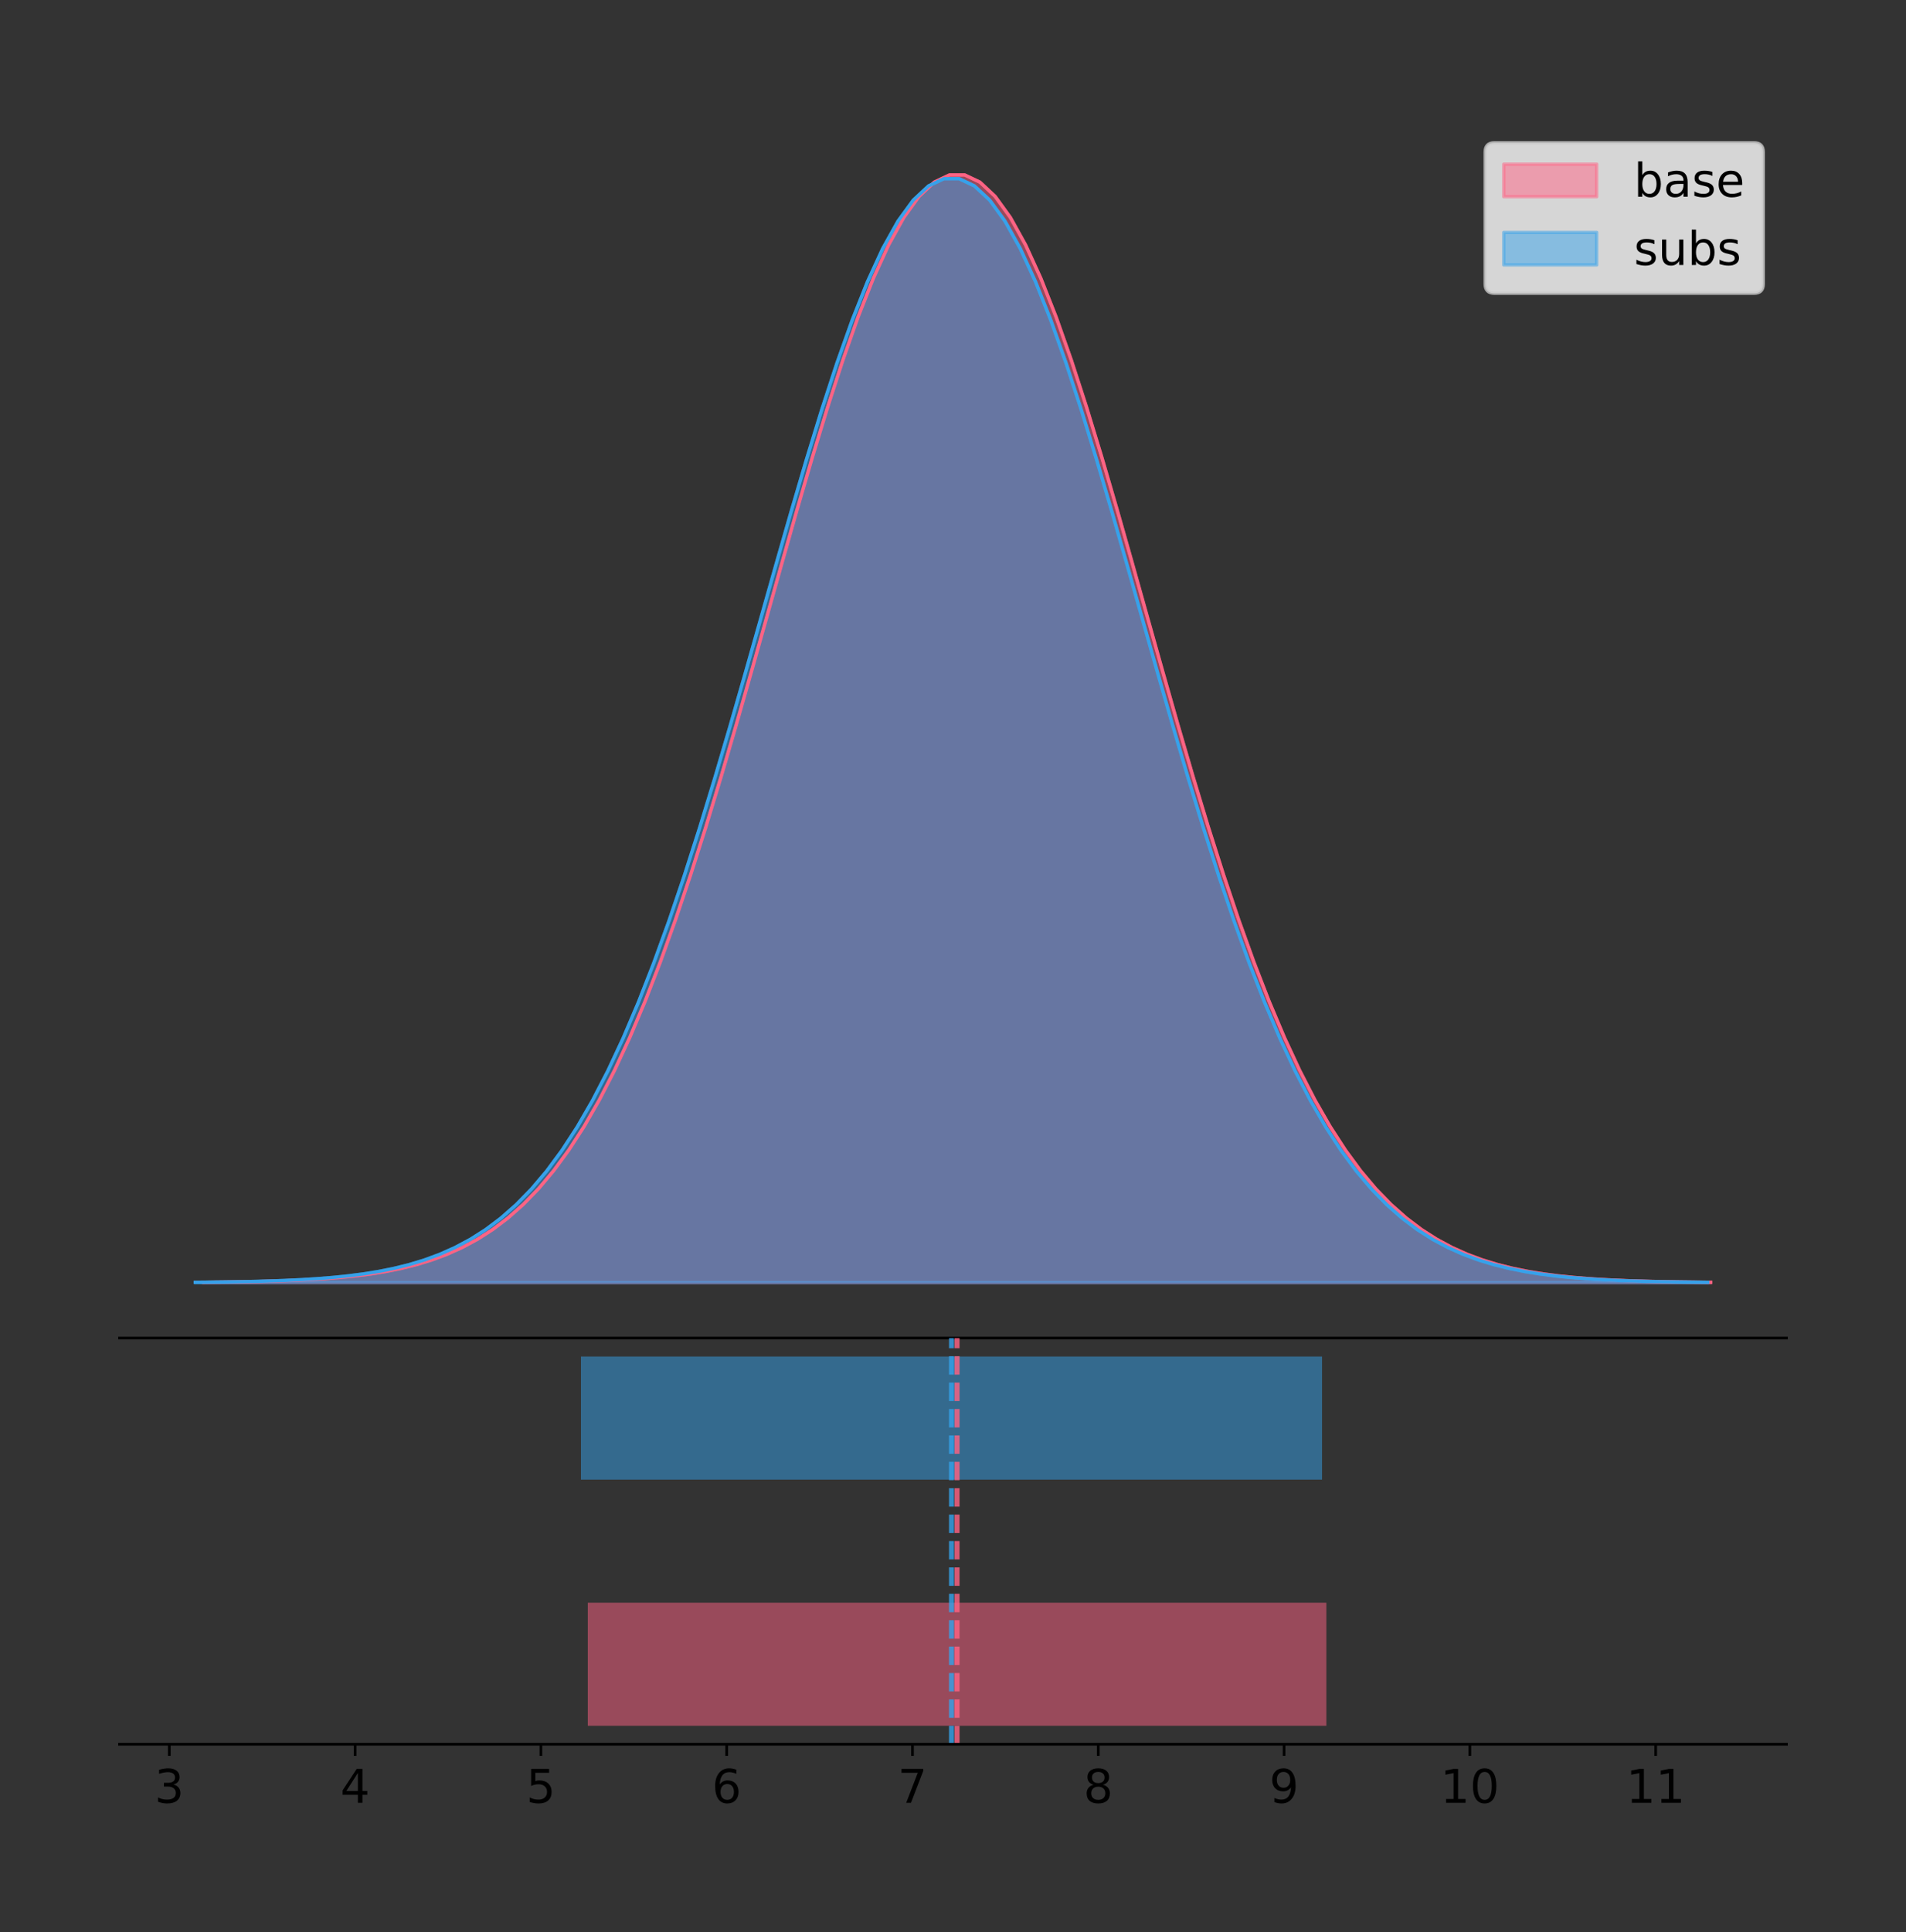 <?xml version="1.0" encoding="utf-8" standalone="no"?>
<!DOCTYPE svg PUBLIC "-//W3C//DTD SVG 1.1//EN"
  "http://www.w3.org/Graphics/SVG/1.1/DTD/svg11.dtd">
<!-- Created with matplotlib (https://matplotlib.org/) -->
<svg height="581.789pt" version="1.1" viewBox="0 0 574.2 581.789" width="574.2pt" xmlns="http://www.w3.org/2000/svg" xmlns:xlink="http://www.w3.org/1999/xlink">
 <rect x="0" y="0" width="574.2" height="581.789" fill="#333333" stroke="none"/>
 <defs>
  <style type="text/css">
*{stroke-linecap:butt;stroke-linejoin:round;}
  </style>
 </defs>
 <g id="figure_1">
  <g id="patch_1">
   <path d="M 0 581.789 
L 574.2 581.789 
L 574.2 0 
L 0 0 
z
" style="fill:none;"/>
  </g>
  <g id="axes_1">
   <g id="patch_2">
    <path d="M 36 402.93 
L 538.2 402.93 
L 538.2 36 
L 36 36 
z
" style="fill:none;"/>
   </g>
   <g id="PolyCollection_1">
    <defs>
     <path d="M 61.282 -195.538 
L 61.282 -195.65 
L 65.869 -195.692 
L 70.456 -195.749 
L 75.043 -195.825 
L 79.629 -195.925 
L 84.216 -196.058 
L 88.803 -196.23 
L 93.39 -196.455 
L 97.976 -196.744 
L 102.563 -197.115 
L 107.15 -197.585 
L 111.737 -198.179 
L 116.324 -198.923 
L 120.91 -199.848 
L 125.497 -200.99 
L 130.084 -202.39 
L 134.671 -204.093 
L 139.257 -206.151 
L 143.844 -208.617 
L 148.431 -211.552 
L 153.018 -215.017 
L 157.605 -219.078 
L 162.191 -223.801 
L 166.778 -229.25 
L 171.365 -235.488 
L 175.952 -242.572 
L 180.538 -250.552 
L 185.125 -259.468 
L 189.712 -269.344 
L 194.299 -280.192 
L 198.885 -292.002 
L 203.472 -304.744 
L 208.059 -318.365 
L 212.646 -332.786 
L 217.233 -347.901 
L 221.819 -363.58 
L 226.406 -379.667 
L 230.993 -395.98 
L 235.58 -412.318 
L 240.166 -428.462 
L 244.753 -444.18 
L 249.34 -459.23 
L 253.927 -473.372 
L 258.513 -486.366 
L 263.1 -497.987 
L 267.687 -508.025 
L 272.274 -516.294 
L 276.861 -522.64 
L 281.447 -526.94 
L 286.034 -529.111 
L 290.621 -529.111 
L 295.208 -526.94 
L 299.794 -522.64 
L 304.381 -516.294 
L 308.968 -508.025 
L 313.555 -497.987 
L 318.142 -486.366 
L 322.728 -473.372 
L 327.315 -459.23 
L 331.902 -444.18 
L 336.489 -428.462 
L 341.075 -412.318 
L 345.662 -395.98 
L 350.249 -379.667 
L 354.836 -363.58 
L 359.422 -347.901 
L 364.009 -332.786 
L 368.596 -318.365 
L 373.183 -304.744 
L 377.77 -292.002 
L 382.356 -280.192 
L 386.943 -269.344 
L 391.53 -259.468 
L 396.117 -250.552 
L 400.703 -242.572 
L 405.29 -235.488 
L 409.877 -229.25 
L 414.464 -223.801 
L 419.051 -219.078 
L 423.637 -215.017 
L 428.224 -211.552 
L 432.811 -208.617 
L 437.398 -206.151 
L 441.984 -204.093 
L 446.571 -202.39 
L 451.158 -200.99 
L 455.745 -199.848 
L 460.331 -198.923 
L 464.918 -198.179 
L 469.505 -197.585 
L 474.092 -197.115 
L 478.679 -196.744 
L 483.265 -196.455 
L 487.852 -196.23 
L 492.439 -196.058 
L 497.026 -195.925 
L 501.612 -195.825 
L 506.199 -195.749 
L 510.786 -195.692 
L 515.373 -195.65 
L 515.373 -195.538 
L 515.373 -195.538 
L 510.786 -195.538 
L 506.199 -195.538 
L 501.612 -195.538 
L 497.026 -195.538 
L 492.439 -195.538 
L 487.852 -195.538 
L 483.265 -195.538 
L 478.679 -195.538 
L 474.092 -195.538 
L 469.505 -195.538 
L 464.918 -195.538 
L 460.331 -195.538 
L 455.745 -195.538 
L 451.158 -195.538 
L 446.571 -195.538 
L 441.984 -195.538 
L 437.398 -195.538 
L 432.811 -195.538 
L 428.224 -195.538 
L 423.637 -195.538 
L 419.051 -195.538 
L 414.464 -195.538 
L 409.877 -195.538 
L 405.29 -195.538 
L 400.703 -195.538 
L 396.117 -195.538 
L 391.53 -195.538 
L 386.943 -195.538 
L 382.356 -195.538 
L 377.77 -195.538 
L 373.183 -195.538 
L 368.596 -195.538 
L 364.009 -195.538 
L 359.422 -195.538 
L 354.836 -195.538 
L 350.249 -195.538 
L 345.662 -195.538 
L 341.075 -195.538 
L 336.489 -195.538 
L 331.902 -195.538 
L 327.315 -195.538 
L 322.728 -195.538 
L 318.142 -195.538 
L 313.555 -195.538 
L 308.968 -195.538 
L 304.381 -195.538 
L 299.794 -195.538 
L 295.208 -195.538 
L 290.621 -195.538 
L 286.034 -195.538 
L 281.447 -195.538 
L 276.861 -195.538 
L 272.274 -195.538 
L 267.687 -195.538 
L 263.1 -195.538 
L 258.513 -195.538 
L 253.927 -195.538 
L 249.34 -195.538 
L 244.753 -195.538 
L 240.166 -195.538 
L 235.58 -195.538 
L 230.993 -195.538 
L 226.406 -195.538 
L 221.819 -195.538 
L 217.233 -195.538 
L 212.646 -195.538 
L 208.059 -195.538 
L 203.472 -195.538 
L 198.885 -195.538 
L 194.299 -195.538 
L 189.712 -195.538 
L 185.125 -195.538 
L 180.538 -195.538 
L 175.952 -195.538 
L 171.365 -195.538 
L 166.778 -195.538 
L 162.191 -195.538 
L 157.605 -195.538 
L 153.018 -195.538 
L 148.431 -195.538 
L 143.844 -195.538 
L 139.257 -195.538 
L 134.671 -195.538 
L 130.084 -195.538 
L 125.497 -195.538 
L 120.91 -195.538 
L 116.324 -195.538 
L 111.737 -195.538 
L 107.15 -195.538 
L 102.563 -195.538 
L 97.976 -195.538 
L 93.39 -195.538 
L 88.803 -195.538 
L 84.216 -195.538 
L 79.629 -195.538 
L 75.043 -195.538 
L 70.456 -195.538 
L 65.869 -195.538 
L 61.282 -195.538 
z
" id="m61e65db66b" style="stroke:#ff6384;stroke-opacity:0.5;"/>
    </defs>
    <g clip-path="url(#p063ae6d0a6)">
     <use style="fill:#ff6384;fill-opacity:0.5;stroke:#ff6384;stroke-opacity:0.5;" x="0" xlink:href="#m61e65db66b" y="581.789"/>
    </g>
   </g>
   <g id="PolyCollection_2">
    <defs>
     <path d="M 58.827 -195.538 
L 58.827 -195.65 
L 63.43 -195.692 
L 68.032 -195.748 
L 72.635 -195.824 
L 77.237 -195.924 
L 81.84 -196.056 
L 86.442 -196.228 
L 91.044 -196.452 
L 95.647 -196.74 
L 100.249 -197.109 
L 104.852 -197.578 
L 109.454 -198.17 
L 114.057 -198.911 
L 118.659 -199.833 
L 123.262 -200.972 
L 127.864 -202.367 
L 132.466 -204.064 
L 137.069 -206.115 
L 141.671 -208.572 
L 146.274 -211.497 
L 150.876 -214.951 
L 155.479 -218.998 
L 160.081 -223.704 
L 164.684 -229.135 
L 169.286 -235.352 
L 173.888 -242.412 
L 178.491 -250.365 
L 183.093 -259.25 
L 187.696 -269.093 
L 192.298 -279.904 
L 196.901 -291.674 
L 201.503 -304.373 
L 206.106 -317.947 
L 210.708 -332.318 
L 215.31 -347.382 
L 219.913 -363.008 
L 224.515 -379.04 
L 229.118 -395.297 
L 233.72 -411.58 
L 238.323 -427.669 
L 242.925 -443.333 
L 247.528 -458.332 
L 252.13 -472.425 
L 256.732 -485.376 
L 261.335 -496.957 
L 265.937 -506.96 
L 270.54 -515.202 
L 275.142 -521.526 
L 279.745 -525.811 
L 284.347 -527.975 
L 288.95 -527.975 
L 293.552 -525.811 
L 298.154 -521.526 
L 302.757 -515.202 
L 307.359 -506.96 
L 311.962 -496.957 
L 316.564 -485.376 
L 321.167 -472.425 
L 325.769 -458.332 
L 330.372 -443.333 
L 334.974 -427.669 
L 339.576 -411.58 
L 344.179 -395.297 
L 348.781 -379.04 
L 353.384 -363.008 
L 357.986 -347.382 
L 362.589 -332.318 
L 367.191 -317.947 
L 371.794 -304.373 
L 376.396 -291.674 
L 380.999 -279.904 
L 385.601 -269.093 
L 390.203 -259.25 
L 394.806 -250.365 
L 399.408 -242.412 
L 404.011 -235.352 
L 408.613 -229.135 
L 413.216 -223.704 
L 417.818 -218.998 
L 422.421 -214.951 
L 427.023 -211.497 
L 431.625 -208.572 
L 436.228 -206.115 
L 440.83 -204.064 
L 445.433 -202.367 
L 450.035 -200.972 
L 454.638 -199.833 
L 459.24 -198.911 
L 463.843 -198.17 
L 468.445 -197.578 
L 473.047 -197.109 
L 477.65 -196.74 
L 482.252 -196.452 
L 486.855 -196.228 
L 491.457 -196.056 
L 496.06 -195.924 
L 500.662 -195.824 
L 505.265 -195.748 
L 509.867 -195.692 
L 514.469 -195.65 
L 514.469 -195.538 
L 514.469 -195.538 
L 509.867 -195.538 
L 505.265 -195.538 
L 500.662 -195.538 
L 496.06 -195.538 
L 491.457 -195.538 
L 486.855 -195.538 
L 482.252 -195.538 
L 477.65 -195.538 
L 473.047 -195.538 
L 468.445 -195.538 
L 463.843 -195.538 
L 459.24 -195.538 
L 454.638 -195.538 
L 450.035 -195.538 
L 445.433 -195.538 
L 440.83 -195.538 
L 436.228 -195.538 
L 431.625 -195.538 
L 427.023 -195.538 
L 422.421 -195.538 
L 417.818 -195.538 
L 413.216 -195.538 
L 408.613 -195.538 
L 404.011 -195.538 
L 399.408 -195.538 
L 394.806 -195.538 
L 390.203 -195.538 
L 385.601 -195.538 
L 380.999 -195.538 
L 376.396 -195.538 
L 371.794 -195.538 
L 367.191 -195.538 
L 362.589 -195.538 
L 357.986 -195.538 
L 353.384 -195.538 
L 348.781 -195.538 
L 344.179 -195.538 
L 339.576 -195.538 
L 334.974 -195.538 
L 330.372 -195.538 
L 325.769 -195.538 
L 321.167 -195.538 
L 316.564 -195.538 
L 311.962 -195.538 
L 307.359 -195.538 
L 302.757 -195.538 
L 298.154 -195.538 
L 293.552 -195.538 
L 288.95 -195.538 
L 284.347 -195.538 
L 279.745 -195.538 
L 275.142 -195.538 
L 270.54 -195.538 
L 265.937 -195.538 
L 261.335 -195.538 
L 256.732 -195.538 
L 252.13 -195.538 
L 247.528 -195.538 
L 242.925 -195.538 
L 238.323 -195.538 
L 233.72 -195.538 
L 229.118 -195.538 
L 224.515 -195.538 
L 219.913 -195.538 
L 215.31 -195.538 
L 210.708 -195.538 
L 206.106 -195.538 
L 201.503 -195.538 
L 196.901 -195.538 
L 192.298 -195.538 
L 187.696 -195.538 
L 183.093 -195.538 
L 178.491 -195.538 
L 173.888 -195.538 
L 169.286 -195.538 
L 164.684 -195.538 
L 160.081 -195.538 
L 155.479 -195.538 
L 150.876 -195.538 
L 146.274 -195.538 
L 141.671 -195.538 
L 137.069 -195.538 
L 132.466 -195.538 
L 127.864 -195.538 
L 123.262 -195.538 
L 118.659 -195.538 
L 114.057 -195.538 
L 109.454 -195.538 
L 104.852 -195.538 
L 100.249 -195.538 
L 95.647 -195.538 
L 91.044 -195.538 
L 86.442 -195.538 
L 81.84 -195.538 
L 77.237 -195.538 
L 72.635 -195.538 
L 68.032 -195.538 
L 63.43 -195.538 
L 58.827 -195.538 
z
" id="m192eef8b9d" style="stroke:#36a2eb;stroke-opacity:0.5;"/>
    </defs>
    <g clip-path="url(#p063ae6d0a6)">
     <use style="fill:#36a2eb;fill-opacity:0.5;stroke:#36a2eb;stroke-opacity:0.5;" x="0" xlink:href="#m192eef8b9d" y="581.789"/>
    </g>
   </g>
   <g id="line2d_1">
    <path clip-path="url(#p063ae6d0a6)" d="M 61.282 386.139 
L 65.869 386.097 
L 70.456 386.04 
L 75.043 385.965 
L 79.629 385.864 
L 84.216 385.732 
L 88.803 385.559 
L 93.39 385.334 
L 97.976 385.045 
L 102.563 384.675 
L 107.15 384.204 
L 111.737 383.61 
L 116.324 382.867 
L 120.91 381.941 
L 125.497 380.799 
L 130.084 379.399 
L 134.671 377.696 
L 139.257 375.639 
L 143.844 373.172 
L 148.431 370.238 
L 153.018 366.772 
L 157.605 362.711 
L 162.191 357.989 
L 166.778 352.539 
L 171.365 346.301 
L 175.952 339.217 
L 180.538 331.237 
L 185.125 322.322 
L 189.712 312.445 
L 194.299 301.597 
L 198.885 289.787 
L 203.472 277.045 
L 208.059 263.424 
L 212.646 249.004 
L 217.233 233.888 
L 221.819 218.209 
L 226.406 202.123 
L 230.993 185.809 
L 235.58 169.471 
L 240.166 153.327 
L 244.753 137.61 
L 249.34 122.559 
L 253.927 108.418 
L 258.513 95.423 
L 263.1 83.803 
L 267.687 73.765 
L 272.274 65.495 
L 276.861 59.15 
L 281.447 54.85 
L 286.034 52.679 
L 290.621 52.679 
L 295.208 54.85 
L 299.794 59.15 
L 304.381 65.495 
L 308.968 73.765 
L 313.555 83.803 
L 318.142 95.423 
L 322.728 108.418 
L 327.315 122.559 
L 331.902 137.61 
L 336.489 153.327 
L 341.075 169.471 
L 345.662 185.809 
L 350.249 202.123 
L 354.836 218.209 
L 359.422 233.888 
L 364.009 249.004 
L 368.596 263.424 
L 373.183 277.045 
L 377.77 289.787 
L 382.356 301.597 
L 386.943 312.445 
L 391.53 322.322 
L 396.117 331.237 
L 400.703 339.217 
L 405.29 346.301 
L 409.877 352.539 
L 414.464 357.989 
L 419.051 362.711 
L 423.637 366.772 
L 428.224 370.238 
L 432.811 373.172 
L 437.398 375.639 
L 441.984 377.696 
L 446.571 379.399 
L 451.158 380.799 
L 455.745 381.941 
L 460.331 382.867 
L 464.918 383.61 
L 469.505 384.204 
L 474.092 384.675 
L 478.679 385.045 
L 483.265 385.334 
L 487.852 385.559 
L 492.439 385.732 
L 497.026 385.864 
L 501.612 385.965 
L 506.199 386.04 
L 510.786 386.097 
L 515.373 386.139 
" style="fill:none;stroke:#ff6384;stroke-linecap:square;"/>
   </g>
   <g id="line2d_2">
    <path clip-path="url(#p063ae6d0a6)" d="M 58.827 386.14 
L 63.43 386.098 
L 68.032 386.041 
L 72.635 385.966 
L 77.237 385.865 
L 81.84 385.734 
L 86.442 385.561 
L 91.044 385.338 
L 95.647 385.049 
L 100.249 384.68 
L 104.852 384.211 
L 109.454 383.619 
L 114.057 382.878 
L 118.659 381.956 
L 123.262 380.818 
L 127.864 379.423 
L 132.466 377.725 
L 137.069 375.675 
L 141.671 373.217 
L 146.274 370.292 
L 150.876 366.839 
L 155.479 362.791 
L 160.081 358.085 
L 164.684 352.654 
L 169.286 346.437 
L 173.888 339.377 
L 178.491 331.424 
L 183.093 322.539 
L 187.696 312.696 
L 192.298 301.886 
L 196.901 290.116 
L 201.503 277.417 
L 206.106 263.842 
L 210.708 249.471 
L 215.31 234.407 
L 219.913 218.781 
L 224.515 202.75 
L 229.118 186.492 
L 233.72 170.209 
L 238.323 154.12 
L 242.925 138.456 
L 247.528 123.457 
L 252.13 109.364 
L 256.732 96.414 
L 261.335 84.833 
L 265.937 74.829 
L 270.54 66.588 
L 275.142 60.264 
L 279.745 55.978 
L 284.347 53.815 
L 288.95 53.815 
L 293.552 55.978 
L 298.154 60.264 
L 302.757 66.588 
L 307.359 74.829 
L 311.962 84.833 
L 316.564 96.414 
L 321.167 109.364 
L 325.769 123.457 
L 330.372 138.456 
L 334.974 154.12 
L 339.576 170.209 
L 344.179 186.492 
L 348.781 202.75 
L 353.384 218.781 
L 357.986 234.407 
L 362.589 249.471 
L 367.191 263.842 
L 371.794 277.417 
L 376.396 290.116 
L 380.999 301.886 
L 385.601 312.696 
L 390.203 322.539 
L 394.806 331.424 
L 399.408 339.377 
L 404.011 346.437 
L 408.613 352.654 
L 413.216 358.085 
L 417.818 362.791 
L 422.421 366.839 
L 427.023 370.292 
L 431.625 373.217 
L 436.228 375.675 
L 440.83 377.725 
L 445.433 379.423 
L 450.035 380.818 
L 454.638 381.956 
L 459.24 382.878 
L 463.843 383.619 
L 468.445 384.211 
L 473.047 384.68 
L 477.65 385.049 
L 482.252 385.338 
L 486.855 385.561 
L 491.457 385.734 
L 496.06 385.865 
L 500.662 385.966 
L 505.265 386.041 
L 509.867 386.098 
L 514.469 386.14 
" style="fill:none;stroke:#36a2eb;stroke-linecap:square;"/>
   </g>
   <g id="patch_3">
    <path d="M 36 402.93 
L 538.2 402.93 
" style="fill:none;stroke:#000000;stroke-linecap:square;stroke-linejoin:miter;stroke-width:0.8;"/>
   </g>
   <g id="legend_1">
    <g id="patch_4">
     <path d="M 450.225 88.299 
L 528.4 88.299 
Q 531.2 88.299 531.2 85.499 
L 531.2 45.8 
Q 531.2 43 528.4 43 
L 450.225 43 
Q 447.425 43 447.425 45.8 
L 447.425 85.499 
Q 447.425 88.299 450.225 88.299 
z
" style="fill:#ffffff;opacity:0.8;stroke:#cccccc;stroke-linejoin:miter;"/>
    </g>
    <g id="patch_5">
     <path d="M 453.025 59.238 
L 481.025 59.238 
L 481.025 49.438 
L 453.025 49.438 
z
" style="fill:#ff6384;opacity:0.5;stroke:#ff6384;stroke-linejoin:miter;"/>
    </g>
    <g id="text_1">
     <!-- base -->
     <defs>
      <path d="M 48.688 27.297 
Q 48.688 37.203 44.609 42.844 
Q 40.531 48.484 33.406 48.484 
Q 26.266 48.484 22.188 42.844 
Q 18.109 37.203 18.109 27.297 
Q 18.109 17.391 22.188 11.75 
Q 26.266 6.109 33.406 6.109 
Q 40.531 6.109 44.609 11.75 
Q 48.688 17.391 48.688 27.297 
z
M 18.109 46.391 
Q 20.953 51.266 25.266 53.625 
Q 29.594 56 35.594 56 
Q 45.562 56 51.781 48.094 
Q 58.016 40.188 58.016 27.297 
Q 58.016 14.406 51.781 6.484 
Q 45.562 -1.422 35.594 -1.422 
Q 29.594 -1.422 25.266 0.953 
Q 20.953 3.328 18.109 8.203 
L 18.109 0 
L 9.078 0 
L 9.078 75.984 
L 18.109 75.984 
z
" id="DejaVuSans-98"/>
      <path d="M 34.281 27.484 
Q 23.391 27.484 19.188 25 
Q 14.984 22.516 14.984 16.5 
Q 14.984 11.719 18.141 8.906 
Q 21.297 6.109 26.703 6.109 
Q 34.188 6.109 38.703 11.406 
Q 43.219 16.703 43.219 25.484 
L 43.219 27.484 
z
M 52.203 31.203 
L 52.203 0 
L 43.219 0 
L 43.219 8.297 
Q 40.141 3.328 35.547 0.953 
Q 30.953 -1.422 24.312 -1.422 
Q 15.922 -1.422 10.953 3.297 
Q 6 8.016 6 15.922 
Q 6 25.141 12.172 29.828 
Q 18.359 34.516 30.609 34.516 
L 43.219 34.516 
L 43.219 35.406 
Q 43.219 41.609 39.141 45 
Q 35.062 48.391 27.688 48.391 
Q 23 48.391 18.547 47.266 
Q 14.109 46.141 10.016 43.891 
L 10.016 52.203 
Q 14.938 54.109 19.578 55.047 
Q 24.219 56 28.609 56 
Q 40.484 56 46.344 49.844 
Q 52.203 43.703 52.203 31.203 
z
" id="DejaVuSans-97"/>
      <path d="M 44.281 53.078 
L 44.281 44.578 
Q 40.484 46.531 36.375 47.5 
Q 32.281 48.484 27.875 48.484 
Q 21.188 48.484 17.844 46.438 
Q 14.5 44.391 14.5 40.281 
Q 14.5 37.156 16.891 35.375 
Q 19.281 33.594 26.516 31.984 
L 29.594 31.297 
Q 39.156 29.25 43.188 25.516 
Q 47.219 21.781 47.219 15.094 
Q 47.219 7.469 41.188 3.016 
Q 35.156 -1.422 24.609 -1.422 
Q 20.219 -1.422 15.453 -0.562 
Q 10.688 0.297 5.422 2 
L 5.422 11.281 
Q 10.406 8.688 15.234 7.391 
Q 20.062 6.109 24.812 6.109 
Q 31.156 6.109 34.562 8.281 
Q 37.984 10.453 37.984 14.406 
Q 37.984 18.062 35.516 20.016 
Q 33.062 21.969 24.703 23.781 
L 21.578 24.516 
Q 13.234 26.266 9.516 29.906 
Q 5.812 33.547 5.812 39.891 
Q 5.812 47.609 11.281 51.797 
Q 16.75 56 26.812 56 
Q 31.781 56 36.172 55.266 
Q 40.578 54.547 44.281 53.078 
z
" id="DejaVuSans-115"/>
      <path d="M 56.203 29.594 
L 56.203 25.203 
L 14.891 25.203 
Q 15.484 15.922 20.484 11.062 
Q 25.484 6.203 34.422 6.203 
Q 39.594 6.203 44.453 7.469 
Q 49.312 8.734 54.109 11.281 
L 54.109 2.781 
Q 49.266 0.734 44.188 -0.344 
Q 39.109 -1.422 33.891 -1.422 
Q 20.797 -1.422 13.156 6.188 
Q 5.516 13.812 5.516 26.812 
Q 5.516 40.234 12.766 48.109 
Q 20.016 56 32.328 56 
Q 43.359 56 49.781 48.891 
Q 56.203 41.797 56.203 29.594 
z
M 47.219 32.234 
Q 47.125 39.594 43.094 43.984 
Q 39.062 48.391 32.422 48.391 
Q 24.906 48.391 20.391 44.141 
Q 15.875 39.891 15.188 32.172 
z
" id="DejaVuSans-101"/>
     </defs>
     <g transform="translate(492.225 59.238)scale(0.14 -0.14)">
      <use xlink:href="#DejaVuSans-98"/>
      <use x="63.477" xlink:href="#DejaVuSans-97"/>
      <use x="124.756" xlink:href="#DejaVuSans-115"/>
      <use x="176.855" xlink:href="#DejaVuSans-101"/>
     </g>
    </g>
    <g id="patch_6">
     <path d="M 453.025 79.787 
L 481.025 79.787 
L 481.025 69.987 
L 453.025 69.987 
z
" style="fill:#36a2eb;opacity:0.5;stroke:#36a2eb;stroke-linejoin:miter;"/>
    </g>
    <g id="text_2">
     <!-- subs -->
     <defs>
      <path d="M 8.5 21.578 
L 8.5 54.688 
L 17.484 54.688 
L 17.484 21.922 
Q 17.484 14.156 20.5 10.266 
Q 23.531 6.391 29.594 6.391 
Q 36.859 6.391 41.078 11.031 
Q 45.312 15.672 45.312 23.688 
L 45.312 54.688 
L 54.297 54.688 
L 54.297 0 
L 45.312 0 
L 45.312 8.406 
Q 42.047 3.422 37.719 1 
Q 33.406 -1.422 27.688 -1.422 
Q 18.266 -1.422 13.375 4.438 
Q 8.5 10.297 8.5 21.578 
z
M 31.109 56 
z
" id="DejaVuSans-117"/>
     </defs>
     <g transform="translate(492.225 79.787)scale(0.14 -0.14)">
      <use xlink:href="#DejaVuSans-115"/>
      <use x="52.1" xlink:href="#DejaVuSans-117"/>
      <use x="115.479" xlink:href="#DejaVuSans-98"/>
      <use x="178.955" xlink:href="#DejaVuSans-115"/>
     </g>
    </g>
   </g>
  </g>
  <g id="axes_2">
   <g id="patch_7">
    <path d="M 36 525.24 
L 538.2 525.24 
L 538.2 402.93 
L 36 402.93 
z
" style="fill:none;"/>
   </g>
   <g id="patch_8">
    <path clip-path="url(#pce73fdcf4f)" d="M 177.075 519.68 
L 399.58 519.68 
L 399.58 482.617 
L 177.075 482.617 
z
" style="fill:#ff6384;opacity:0.5;"/>
   </g>
   <g id="patch_9">
    <path clip-path="url(#pce73fdcf4f)" d="M 175.016 445.553 
L 398.281 445.553 
L 398.281 408.49 
L 175.016 408.49 
z
" style="fill:#36a2eb;opacity:0.5;"/>
   </g>
   <g id="matplotlib.axis_1">
    <g id="xtick_1">
     <g id="line2d_3">
      <defs>
       <path d="M 0 0 
L 0 3.5 
" id="ma61c3befe6" style="stroke:#000000;stroke-width:0.8;"/>
      </defs>
      <g>
       <use style="stroke:#000000;stroke-width:0.8;" x="51.006" xlink:href="#ma61c3befe6" y="525.24"/>
      </g>
     </g>
     <g id="text_3">
      <!-- 3 -->
      <defs>
       <path d="M 40.578 39.312 
Q 47.656 37.797 51.625 33 
Q 55.609 28.219 55.609 21.188 
Q 55.609 10.406 48.188 4.484 
Q 40.766 -1.422 27.094 -1.422 
Q 22.516 -1.422 17.656 -0.516 
Q 12.797 0.391 7.625 2.203 
L 7.625 11.719 
Q 11.719 9.328 16.594 8.109 
Q 21.484 6.891 26.812 6.891 
Q 36.078 6.891 40.938 10.547 
Q 45.797 14.203 45.797 21.188 
Q 45.797 27.641 41.281 31.266 
Q 36.766 34.906 28.719 34.906 
L 20.219 34.906 
L 20.219 43.016 
L 29.109 43.016 
Q 36.375 43.016 40.234 45.922 
Q 44.094 48.828 44.094 54.297 
Q 44.094 59.906 40.109 62.906 
Q 36.141 65.922 28.719 65.922 
Q 24.656 65.922 20.016 65.031 
Q 15.375 64.156 9.812 62.312 
L 9.812 71.094 
Q 15.438 72.656 20.344 73.438 
Q 25.25 74.219 29.594 74.219 
Q 40.828 74.219 47.359 69.109 
Q 53.906 64.016 53.906 55.328 
Q 53.906 49.266 50.438 45.094 
Q 46.969 40.922 40.578 39.312 
z
" id="DejaVuSans-51"/>
      </defs>
      <g transform="translate(46.552 542.878)scale(0.14 -0.14)">
       <use xlink:href="#DejaVuSans-51"/>
      </g>
     </g>
    </g>
    <g id="xtick_2">
     <g id="line2d_4">
      <g>
       <use style="stroke:#000000;stroke-width:0.8;" x="106.978" xlink:href="#ma61c3befe6" y="525.24"/>
      </g>
     </g>
     <g id="text_4">
      <!-- 4 -->
      <defs>
       <path d="M 37.797 64.312 
L 12.891 25.391 
L 37.797 25.391 
z
M 35.203 72.906 
L 47.609 72.906 
L 47.609 25.391 
L 58.016 25.391 
L 58.016 17.188 
L 47.609 17.188 
L 47.609 0 
L 37.797 0 
L 37.797 17.188 
L 4.891 17.188 
L 4.891 26.703 
z
" id="DejaVuSans-52"/>
      </defs>
      <g transform="translate(102.524 542.878)scale(0.14 -0.14)">
       <use xlink:href="#DejaVuSans-52"/>
      </g>
     </g>
    </g>
    <g id="xtick_3">
     <g id="line2d_5">
      <g>
       <use style="stroke:#000000;stroke-width:0.8;" x="162.95" xlink:href="#ma61c3befe6" y="525.24"/>
      </g>
     </g>
     <g id="text_5">
      <!-- 5 -->
      <defs>
       <path d="M 10.797 72.906 
L 49.516 72.906 
L 49.516 64.594 
L 19.828 64.594 
L 19.828 46.734 
Q 21.969 47.469 24.109 47.828 
Q 26.266 48.188 28.422 48.188 
Q 40.625 48.188 47.75 41.5 
Q 54.891 34.812 54.891 23.391 
Q 54.891 11.625 47.562 5.094 
Q 40.234 -1.422 26.906 -1.422 
Q 22.312 -1.422 17.547 -0.641 
Q 12.797 0.141 7.719 1.703 
L 7.719 11.625 
Q 12.109 9.234 16.797 8.062 
Q 21.484 6.891 26.703 6.891 
Q 35.156 6.891 40.078 11.328 
Q 45.016 15.766 45.016 23.391 
Q 45.016 31 40.078 35.438 
Q 35.156 39.891 26.703 39.891 
Q 22.75 39.891 18.812 39.016 
Q 14.891 38.141 10.797 36.281 
z
" id="DejaVuSans-53"/>
      </defs>
      <g transform="translate(158.496 542.878)scale(0.14 -0.14)">
       <use xlink:href="#DejaVuSans-53"/>
      </g>
     </g>
    </g>
    <g id="xtick_4">
     <g id="line2d_6">
      <g>
       <use style="stroke:#000000;stroke-width:0.8;" x="218.922" xlink:href="#ma61c3befe6" y="525.24"/>
      </g>
     </g>
     <g id="text_6">
      <!-- 6 -->
      <defs>
       <path d="M 33.016 40.375 
Q 26.375 40.375 22.484 35.828 
Q 18.609 31.297 18.609 23.391 
Q 18.609 15.531 22.484 10.953 
Q 26.375 6.391 33.016 6.391 
Q 39.656 6.391 43.531 10.953 
Q 47.406 15.531 47.406 23.391 
Q 47.406 31.297 43.531 35.828 
Q 39.656 40.375 33.016 40.375 
z
M 52.594 71.297 
L 52.594 62.312 
Q 48.875 64.062 45.094 64.984 
Q 41.312 65.922 37.594 65.922 
Q 27.828 65.922 22.672 59.328 
Q 17.531 52.734 16.797 39.406 
Q 19.672 43.656 24.016 45.922 
Q 28.375 48.188 33.594 48.188 
Q 44.578 48.188 50.953 41.516 
Q 57.328 34.859 57.328 23.391 
Q 57.328 12.156 50.688 5.359 
Q 44.047 -1.422 33.016 -1.422 
Q 20.359 -1.422 13.672 8.266 
Q 6.984 17.969 6.984 36.375 
Q 6.984 53.656 15.188 63.938 
Q 23.391 74.219 37.203 74.219 
Q 40.922 74.219 44.703 73.484 
Q 48.484 72.75 52.594 71.297 
z
" id="DejaVuSans-54"/>
      </defs>
      <g transform="translate(214.468 542.878)scale(0.14 -0.14)">
       <use xlink:href="#DejaVuSans-54"/>
      </g>
     </g>
    </g>
    <g id="xtick_5">
     <g id="line2d_7">
      <g>
       <use style="stroke:#000000;stroke-width:0.8;" x="274.894" xlink:href="#ma61c3befe6" y="525.24"/>
      </g>
     </g>
     <g id="text_7">
      <!-- 7 -->
      <defs>
       <path d="M 8.203 72.906 
L 55.078 72.906 
L 55.078 68.703 
L 28.609 0 
L 18.312 0 
L 43.219 64.594 
L 8.203 64.594 
z
" id="DejaVuSans-55"/>
      </defs>
      <g transform="translate(270.44 542.878)scale(0.14 -0.14)">
       <use xlink:href="#DejaVuSans-55"/>
      </g>
     </g>
    </g>
    <g id="xtick_6">
     <g id="line2d_8">
      <g>
       <use style="stroke:#000000;stroke-width:0.8;" x="330.866" xlink:href="#ma61c3befe6" y="525.24"/>
      </g>
     </g>
     <g id="text_8">
      <!-- 8 -->
      <defs>
       <path d="M 31.781 34.625 
Q 24.75 34.625 20.719 30.859 
Q 16.703 27.094 16.703 20.516 
Q 16.703 13.922 20.719 10.156 
Q 24.75 6.391 31.781 6.391 
Q 38.812 6.391 42.859 10.172 
Q 46.922 13.969 46.922 20.516 
Q 46.922 27.094 42.891 30.859 
Q 38.875 34.625 31.781 34.625 
z
M 21.922 38.812 
Q 15.578 40.375 12.031 44.719 
Q 8.5 49.078 8.5 55.328 
Q 8.5 64.062 14.719 69.141 
Q 20.953 74.219 31.781 74.219 
Q 42.672 74.219 48.875 69.141 
Q 55.078 64.062 55.078 55.328 
Q 55.078 49.078 51.531 44.719 
Q 48 40.375 41.703 38.812 
Q 48.828 37.156 52.797 32.312 
Q 56.781 27.484 56.781 20.516 
Q 56.781 9.906 50.312 4.234 
Q 43.844 -1.422 31.781 -1.422 
Q 19.734 -1.422 13.25 4.234 
Q 6.781 9.906 6.781 20.516 
Q 6.781 27.484 10.781 32.312 
Q 14.797 37.156 21.922 38.812 
z
M 18.312 54.391 
Q 18.312 48.734 21.844 45.562 
Q 25.391 42.391 31.781 42.391 
Q 38.141 42.391 41.719 45.562 
Q 45.312 48.734 45.312 54.391 
Q 45.312 60.062 41.719 63.234 
Q 38.141 66.406 31.781 66.406 
Q 25.391 66.406 21.844 63.234 
Q 18.312 60.062 18.312 54.391 
z
" id="DejaVuSans-56"/>
      </defs>
      <g transform="translate(326.413 542.878)scale(0.14 -0.14)">
       <use xlink:href="#DejaVuSans-56"/>
      </g>
     </g>
    </g>
    <g id="xtick_7">
     <g id="line2d_9">
      <g>
       <use style="stroke:#000000;stroke-width:0.8;" x="386.838" xlink:href="#ma61c3befe6" y="525.24"/>
      </g>
     </g>
     <g id="text_9">
      <!-- 9 -->
      <defs>
       <path d="M 10.984 1.516 
L 10.984 10.5 
Q 14.703 8.734 18.5 7.812 
Q 22.312 6.891 25.984 6.891 
Q 35.75 6.891 40.891 13.453 
Q 46.047 20.016 46.781 33.406 
Q 43.953 29.203 39.594 26.953 
Q 35.25 24.703 29.984 24.703 
Q 19.047 24.703 12.672 31.312 
Q 6.297 37.938 6.297 49.422 
Q 6.297 60.641 12.938 67.422 
Q 19.578 74.219 30.609 74.219 
Q 43.266 74.219 49.922 64.516 
Q 56.594 54.828 56.594 36.375 
Q 56.594 19.141 48.406 8.859 
Q 40.234 -1.422 26.422 -1.422 
Q 22.703 -1.422 18.891 -0.688 
Q 15.094 0.047 10.984 1.516 
z
M 30.609 32.422 
Q 37.25 32.422 41.125 36.953 
Q 45.016 41.5 45.016 49.422 
Q 45.016 57.281 41.125 61.844 
Q 37.25 66.406 30.609 66.406 
Q 23.969 66.406 20.094 61.844 
Q 16.219 57.281 16.219 49.422 
Q 16.219 41.5 20.094 36.953 
Q 23.969 32.422 30.609 32.422 
z
" id="DejaVuSans-57"/>
      </defs>
      <g transform="translate(382.385 542.878)scale(0.14 -0.14)">
       <use xlink:href="#DejaVuSans-57"/>
      </g>
     </g>
    </g>
    <g id="xtick_8">
     <g id="line2d_10">
      <g>
       <use style="stroke:#000000;stroke-width:0.8;" x="442.81" xlink:href="#ma61c3befe6" y="525.24"/>
      </g>
     </g>
     <g id="text_10">
      <!-- 10 -->
      <defs>
       <path d="M 12.406 8.297 
L 28.516 8.297 
L 28.516 63.922 
L 10.984 60.406 
L 10.984 69.391 
L 28.422 72.906 
L 38.281 72.906 
L 38.281 8.297 
L 54.391 8.297 
L 54.391 0 
L 12.406 0 
z
" id="DejaVuSans-49"/>
       <path d="M 31.781 66.406 
Q 24.172 66.406 20.328 58.906 
Q 16.5 51.422 16.5 36.375 
Q 16.5 21.391 20.328 13.891 
Q 24.172 6.391 31.781 6.391 
Q 39.453 6.391 43.281 13.891 
Q 47.125 21.391 47.125 36.375 
Q 47.125 51.422 43.281 58.906 
Q 39.453 66.406 31.781 66.406 
z
M 31.781 74.219 
Q 44.047 74.219 50.516 64.516 
Q 56.984 54.828 56.984 36.375 
Q 56.984 17.969 50.516 8.266 
Q 44.047 -1.422 31.781 -1.422 
Q 19.531 -1.422 13.062 8.266 
Q 6.594 17.969 6.594 36.375 
Q 6.594 54.828 13.062 64.516 
Q 19.531 74.219 31.781 74.219 
z
" id="DejaVuSans-48"/>
      </defs>
      <g transform="translate(433.903 542.878)scale(0.14 -0.14)">
       <use xlink:href="#DejaVuSans-49"/>
       <use x="63.623" xlink:href="#DejaVuSans-48"/>
      </g>
     </g>
    </g>
    <g id="xtick_9">
     <g id="line2d_11">
      <g>
       <use style="stroke:#000000;stroke-width:0.8;" x="498.782" xlink:href="#ma61c3befe6" y="525.24"/>
      </g>
     </g>
     <g id="text_11">
      <!-- 11 -->
      <g transform="translate(489.875 542.878)scale(0.14 -0.14)">
       <use xlink:href="#DejaVuSans-49"/>
       <use x="63.623" xlink:href="#DejaVuSans-49"/>
      </g>
     </g>
    </g>
   </g>
   <g id="line2d_12">
    <path clip-path="url(#pce73fdcf4f)" d="M 288.328 525.24 
L 288.328 402.93 
" style="fill:none;stroke:#ff6384;stroke-dasharray:5.55,2.4;stroke-dashoffset:0;stroke-opacity:0.8;stroke-width:1.5;"/>
   </g>
   <g id="line2d_13">
    <path clip-path="url(#pce73fdcf4f)" d="M 286.648 525.24 
L 286.648 402.93 
" style="fill:none;stroke:#36a2eb;stroke-dasharray:5.55,2.4;stroke-dashoffset:0;stroke-opacity:0.8;stroke-width:1.5;"/>
   </g>
   <g id="patch_10">
    <path d="M 36 525.24 
L 538.2 525.24 
" style="fill:none;stroke:#000000;stroke-linecap:square;stroke-linejoin:miter;stroke-width:0.8;"/>
   </g>
  </g>
 </g>
 <defs>
  <clipPath id="p063ae6d0a6">
   <rect height="366.93" width="502.2" x="36" y="36"/>
  </clipPath>
  <clipPath id="pce73fdcf4f">
   <rect height="122.31" width="502.2" x="36" y="402.93"/>
  </clipPath>
 </defs>
</svg>
